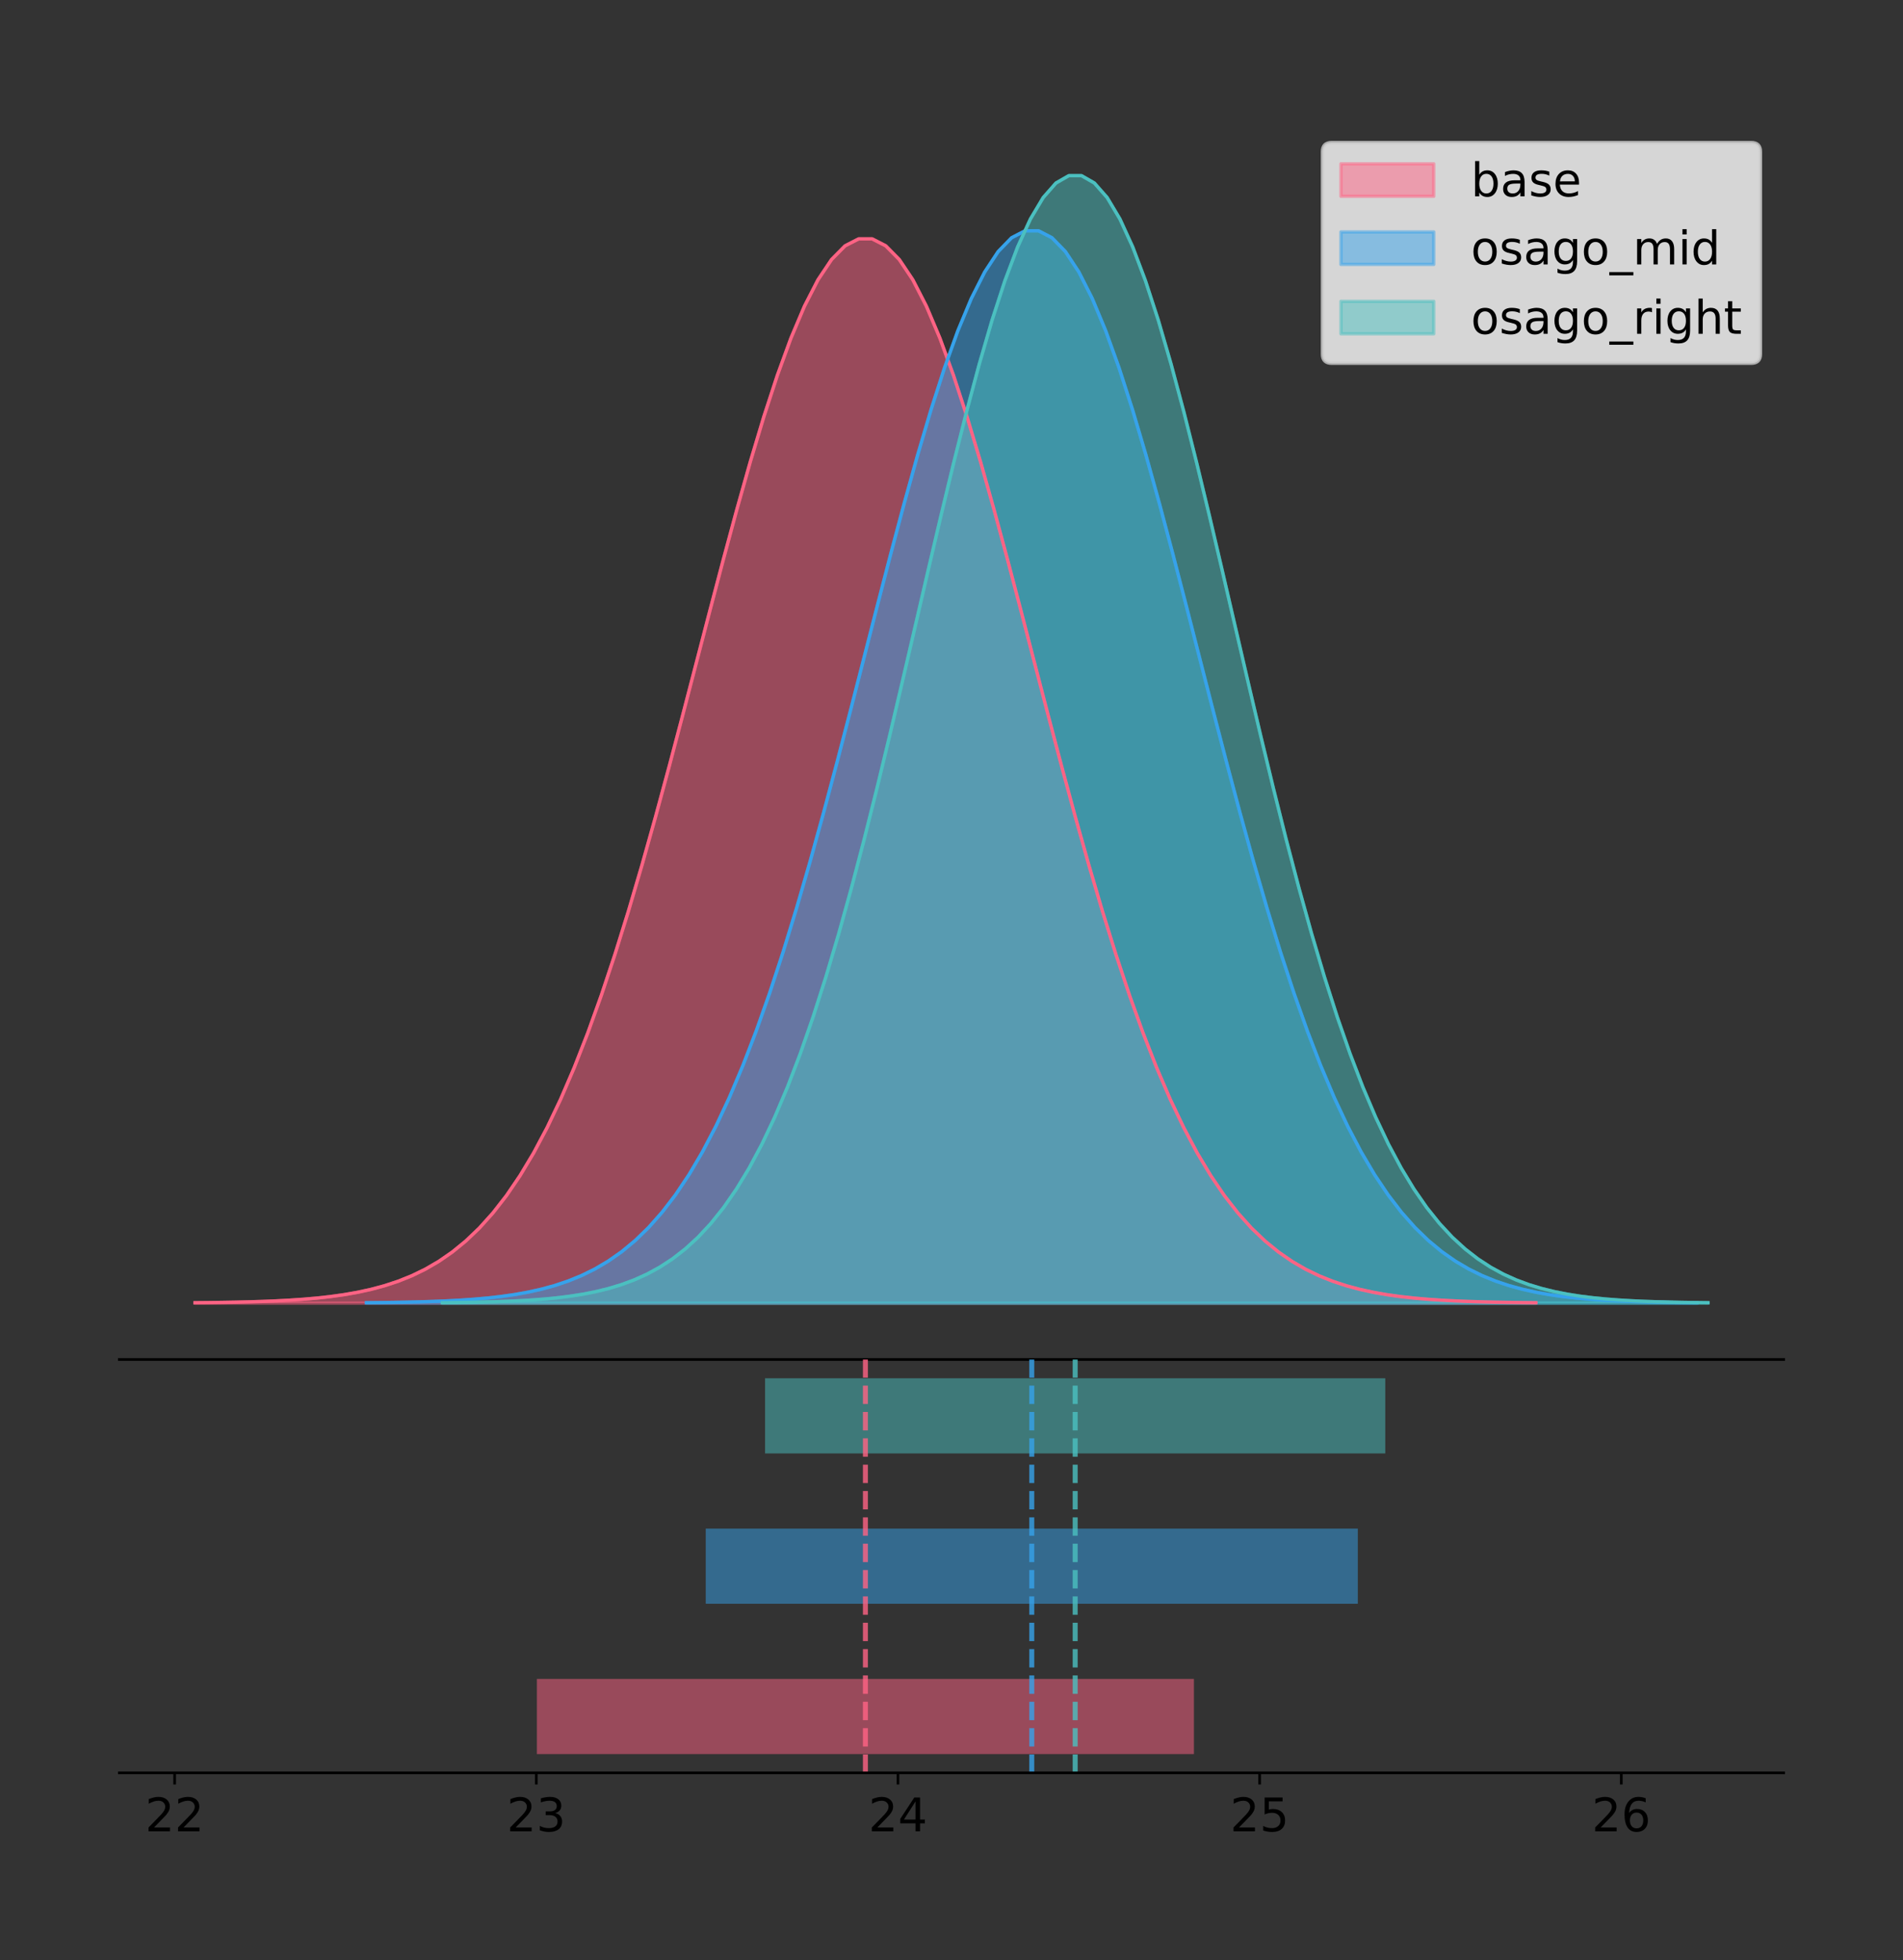 <?xml version="1.0" encoding="utf-8" standalone="no"?>
<!DOCTYPE svg PUBLIC "-//W3C//DTD SVG 1.1//EN"
  "http://www.w3.org/Graphics/SVG/1.1/DTD/svg11.dtd">
<!-- Created with matplotlib (https://matplotlib.org/) -->
<svg height="591.509pt" version="1.1" viewBox="0 0 574.2 591.509" width="574.2pt" xmlns="http://www.w3.org/2000/svg" xmlns:xlink="http://www.w3.org/1999/xlink">
 <rect x="0" y="0" width="574.2" height="591.509" fill="#333333" stroke="none"/>
 <defs>
  <style type="text/css">
*{stroke-linecap:butt;stroke-linejoin:round;}
  </style>
 </defs>
 <g id="figure_1">
  <g id="patch_1">
   <path d="M 0 591.509 
L 574.2 591.509 
L 574.2 0 
L 0 0 
z
" style="fill:none;"/>
  </g>
  <g id="axes_1">
   <g id="patch_2">
    <path d="M 36 410.22 
L 538.2 410.22 
L 538.2 36 
L 36 36 
z
" style="fill:none;"/>
   </g>
   <g id="PolyCollection_1">
    <defs>
     <path d="M 58.827 -198.299 
L 58.827 -198.407 
L 62.914 -198.448 
L 67.001 -198.502 
L 71.088 -198.575 
L 75.175 -198.672 
L 79.261 -198.8 
L 83.348 -198.966 
L 87.435 -199.182 
L 91.522 -199.461 
L 95.609 -199.817 
L 99.695 -200.27 
L 103.782 -200.842 
L 107.869 -201.558 
L 111.956 -202.448 
L 116.043 -203.548 
L 120.129 -204.896 
L 124.216 -206.536 
L 128.303 -208.516 
L 132.39 -210.89 
L 136.477 -213.715 
L 140.564 -217.052 
L 144.65 -220.961 
L 148.737 -225.508 
L 152.824 -230.753 
L 156.911 -236.759 
L 160.998 -243.579 
L 165.084 -251.261 
L 169.171 -259.844 
L 173.258 -269.352 
L 177.345 -279.795 
L 181.432 -291.164 
L 185.518 -303.431 
L 189.605 -316.544 
L 193.692 -330.427 
L 197.779 -344.978 
L 201.866 -360.072 
L 205.953 -375.558 
L 210.039 -391.263 
L 214.126 -406.992 
L 218.213 -422.533 
L 222.3 -437.664 
L 226.387 -452.153 
L 230.473 -465.767 
L 234.56 -478.277 
L 238.647 -489.464 
L 242.734 -499.127 
L 246.821 -507.088 
L 250.908 -513.197 
L 254.994 -517.336 
L 259.081 -519.427 
L 263.168 -519.427 
L 267.255 -517.336 
L 271.342 -513.197 
L 275.428 -507.088 
L 279.515 -499.127 
L 283.602 -489.464 
L 287.689 -478.277 
L 291.776 -465.767 
L 295.862 -452.153 
L 299.949 -437.664 
L 304.036 -422.533 
L 308.123 -406.992 
L 312.21 -391.263 
L 316.297 -375.558 
L 320.383 -360.072 
L 324.47 -344.978 
L 328.557 -330.427 
L 332.644 -316.544 
L 336.731 -303.431 
L 340.817 -291.164 
L 344.904 -279.795 
L 348.991 -269.352 
L 353.078 -259.844 
L 357.165 -251.261 
L 361.251 -243.579 
L 365.338 -236.759 
L 369.425 -230.753 
L 373.512 -225.508 
L 377.599 -220.961 
L 381.686 -217.052 
L 385.772 -213.715 
L 389.859 -210.89 
L 393.946 -208.516 
L 398.033 -206.536 
L 402.12 -204.896 
L 406.206 -203.548 
L 410.293 -202.448 
L 414.38 -201.558 
L 418.467 -200.842 
L 422.554 -200.27 
L 426.64 -199.817 
L 430.727 -199.461 
L 434.814 -199.182 
L 438.901 -198.966 
L 442.988 -198.8 
L 447.075 -198.672 
L 451.161 -198.575 
L 455.248 -198.502 
L 459.335 -198.448 
L 463.422 -198.407 
L 463.422 -198.299 
L 463.422 -198.299 
L 459.335 -198.299 
L 455.248 -198.299 
L 451.161 -198.299 
L 447.075 -198.299 
L 442.988 -198.299 
L 438.901 -198.299 
L 434.814 -198.299 
L 430.727 -198.299 
L 426.64 -198.299 
L 422.554 -198.299 
L 418.467 -198.299 
L 414.38 -198.299 
L 410.293 -198.299 
L 406.206 -198.299 
L 402.12 -198.299 
L 398.033 -198.299 
L 393.946 -198.299 
L 389.859 -198.299 
L 385.772 -198.299 
L 381.686 -198.299 
L 377.599 -198.299 
L 373.512 -198.299 
L 369.425 -198.299 
L 365.338 -198.299 
L 361.251 -198.299 
L 357.165 -198.299 
L 353.078 -198.299 
L 348.991 -198.299 
L 344.904 -198.299 
L 340.817 -198.299 
L 336.731 -198.299 
L 332.644 -198.299 
L 328.557 -198.299 
L 324.47 -198.299 
L 320.383 -198.299 
L 316.297 -198.299 
L 312.21 -198.299 
L 308.123 -198.299 
L 304.036 -198.299 
L 299.949 -198.299 
L 295.862 -198.299 
L 291.776 -198.299 
L 287.689 -198.299 
L 283.602 -198.299 
L 279.515 -198.299 
L 275.428 -198.299 
L 271.342 -198.299 
L 267.255 -198.299 
L 263.168 -198.299 
L 259.081 -198.299 
L 254.994 -198.299 
L 250.908 -198.299 
L 246.821 -198.299 
L 242.734 -198.299 
L 238.647 -198.299 
L 234.56 -198.299 
L 230.473 -198.299 
L 226.387 -198.299 
L 222.3 -198.299 
L 218.213 -198.299 
L 214.126 -198.299 
L 210.039 -198.299 
L 205.953 -198.299 
L 201.866 -198.299 
L 197.779 -198.299 
L 193.692 -198.299 
L 189.605 -198.299 
L 185.518 -198.299 
L 181.432 -198.299 
L 177.345 -198.299 
L 173.258 -198.299 
L 169.171 -198.299 
L 165.084 -198.299 
L 160.998 -198.299 
L 156.911 -198.299 
L 152.824 -198.299 
L 148.737 -198.299 
L 144.65 -198.299 
L 140.564 -198.299 
L 136.477 -198.299 
L 132.39 -198.299 
L 128.303 -198.299 
L 124.216 -198.299 
L 120.129 -198.299 
L 116.043 -198.299 
L 111.956 -198.299 
L 107.869 -198.299 
L 103.782 -198.299 
L 99.695 -198.299 
L 95.609 -198.299 
L 91.522 -198.299 
L 87.435 -198.299 
L 83.348 -198.299 
L 79.261 -198.299 
L 75.175 -198.299 
L 71.088 -198.299 
L 67.001 -198.299 
L 62.914 -198.299 
L 58.827 -198.299 
z
" id="m0eb3d55516" style="stroke:#ff6384;stroke-opacity:0.5;"/>
    </defs>
    <g clip-path="url(#p47c0019b30)">
     <use style="fill:#ff6384;fill-opacity:0.5;stroke:#ff6384;stroke-opacity:0.5;" x="0" xlink:href="#m0eb3d55516" y="591.509"/>
    </g>
   </g>
   <g id="PolyCollection_2">
    <defs>
     <path d="M 110.554 -198.299 
L 110.554 -198.408 
L 114.61 -198.449 
L 118.666 -198.504 
L 122.722 -198.578 
L 126.778 -198.675 
L 130.834 -198.803 
L 134.89 -198.971 
L 138.946 -199.189 
L 143.001 -199.47 
L 147.057 -199.829 
L 151.113 -200.285 
L 155.169 -200.861 
L 159.225 -201.583 
L 163.281 -202.48 
L 167.337 -203.588 
L 171.393 -204.946 
L 175.449 -206.598 
L 179.505 -208.594 
L 183.561 -210.986 
L 187.617 -213.833 
L 191.672 -217.194 
L 195.728 -221.134 
L 199.784 -225.715 
L 203.84 -231.001 
L 207.896 -237.052 
L 211.952 -243.924 
L 216.008 -251.665 
L 220.064 -260.313 
L 224.12 -269.893 
L 228.176 -280.416 
L 232.232 -291.872 
L 236.288 -304.232 
L 240.343 -317.445 
L 244.399 -331.433 
L 248.455 -346.095 
L 252.511 -361.305 
L 256.567 -376.909 
L 260.623 -392.733 
L 264.679 -408.581 
L 268.735 -424.242 
L 272.791 -439.488 
L 276.847 -454.087 
L 280.903 -467.805 
L 284.959 -480.409 
L 289.014 -491.682 
L 293.07 -501.419 
L 297.126 -509.44 
L 301.182 -515.596 
L 305.238 -519.767 
L 309.294 -521.873 
L 313.35 -521.873 
L 317.406 -519.767 
L 321.462 -515.596 
L 325.518 -509.44 
L 329.574 -501.419 
L 333.63 -491.682 
L 337.685 -480.409 
L 341.741 -467.805 
L 345.797 -454.087 
L 349.853 -439.488 
L 353.909 -424.242 
L 357.965 -408.581 
L 362.021 -392.733 
L 366.077 -376.909 
L 370.133 -361.305 
L 374.189 -346.095 
L 378.245 -331.433 
L 382.301 -317.445 
L 386.356 -304.232 
L 390.412 -291.872 
L 394.468 -280.416 
L 398.524 -269.893 
L 402.58 -260.313 
L 406.636 -251.665 
L 410.692 -243.924 
L 414.748 -237.052 
L 418.804 -231.001 
L 422.86 -225.715 
L 426.916 -221.134 
L 430.972 -217.194 
L 435.027 -213.833 
L 439.083 -210.986 
L 443.139 -208.594 
L 447.195 -206.598 
L 451.251 -204.946 
L 455.307 -203.588 
L 459.363 -202.48 
L 463.419 -201.583 
L 467.475 -200.861 
L 471.531 -200.285 
L 475.587 -199.829 
L 479.643 -199.47 
L 483.698 -199.189 
L 487.754 -198.971 
L 491.81 -198.803 
L 495.866 -198.675 
L 499.922 -198.578 
L 503.978 -198.504 
L 508.034 -198.449 
L 512.09 -198.408 
L 512.09 -198.299 
L 512.09 -198.299 
L 508.034 -198.299 
L 503.978 -198.299 
L 499.922 -198.299 
L 495.866 -198.299 
L 491.81 -198.299 
L 487.754 -198.299 
L 483.698 -198.299 
L 479.643 -198.299 
L 475.587 -198.299 
L 471.531 -198.299 
L 467.475 -198.299 
L 463.419 -198.299 
L 459.363 -198.299 
L 455.307 -198.299 
L 451.251 -198.299 
L 447.195 -198.299 
L 443.139 -198.299 
L 439.083 -198.299 
L 435.027 -198.299 
L 430.972 -198.299 
L 426.916 -198.299 
L 422.86 -198.299 
L 418.804 -198.299 
L 414.748 -198.299 
L 410.692 -198.299 
L 406.636 -198.299 
L 402.58 -198.299 
L 398.524 -198.299 
L 394.468 -198.299 
L 390.412 -198.299 
L 386.356 -198.299 
L 382.301 -198.299 
L 378.245 -198.299 
L 374.189 -198.299 
L 370.133 -198.299 
L 366.077 -198.299 
L 362.021 -198.299 
L 357.965 -198.299 
L 353.909 -198.299 
L 349.853 -198.299 
L 345.797 -198.299 
L 341.741 -198.299 
L 337.685 -198.299 
L 333.63 -198.299 
L 329.574 -198.299 
L 325.518 -198.299 
L 321.462 -198.299 
L 317.406 -198.299 
L 313.35 -198.299 
L 309.294 -198.299 
L 305.238 -198.299 
L 301.182 -198.299 
L 297.126 -198.299 
L 293.07 -198.299 
L 289.014 -198.299 
L 284.959 -198.299 
L 280.903 -198.299 
L 276.847 -198.299 
L 272.791 -198.299 
L 268.735 -198.299 
L 264.679 -198.299 
L 260.623 -198.299 
L 256.567 -198.299 
L 252.511 -198.299 
L 248.455 -198.299 
L 244.399 -198.299 
L 240.343 -198.299 
L 236.288 -198.299 
L 232.232 -198.299 
L 228.176 -198.299 
L 224.12 -198.299 
L 220.064 -198.299 
L 216.008 -198.299 
L 211.952 -198.299 
L 207.896 -198.299 
L 203.84 -198.299 
L 199.784 -198.299 
L 195.728 -198.299 
L 191.672 -198.299 
L 187.617 -198.299 
L 183.561 -198.299 
L 179.505 -198.299 
L 175.449 -198.299 
L 171.393 -198.299 
L 167.337 -198.299 
L 163.281 -198.299 
L 159.225 -198.299 
L 155.169 -198.299 
L 151.113 -198.299 
L 147.057 -198.299 
L 143.001 -198.299 
L 138.946 -198.299 
L 134.89 -198.299 
L 130.834 -198.299 
L 126.778 -198.299 
L 122.722 -198.299 
L 118.666 -198.299 
L 114.61 -198.299 
L 110.554 -198.299 
z
" id="m014cad6e18" style="stroke:#36a2eb;stroke-opacity:0.5;"/>
    </defs>
    <g clip-path="url(#p47c0019b30)">
     <use style="fill:#36a2eb;fill-opacity:0.5;stroke:#36a2eb;stroke-opacity:0.5;" x="0" xlink:href="#m014cad6e18" y="591.509"/>
    </g>
   </g>
   <g id="PolyCollection_3">
    <defs>
     <path d="M 133.461 -198.299 
L 133.461 -198.414 
L 137.319 -198.457 
L 141.177 -198.515 
L 145.034 -198.592 
L 148.892 -198.694 
L 152.75 -198.829 
L 156.607 -199.006 
L 160.465 -199.235 
L 164.323 -199.53 
L 168.18 -199.907 
L 172.038 -200.387 
L 175.896 -200.993 
L 179.753 -201.751 
L 183.611 -202.695 
L 187.469 -203.86 
L 191.327 -205.288 
L 195.184 -207.025 
L 199.042 -209.123 
L 202.9 -211.638 
L 206.757 -214.631 
L 210.615 -218.165 
L 214.473 -222.307 
L 218.33 -227.124 
L 222.188 -232.681 
L 226.046 -239.043 
L 229.903 -246.268 
L 233.761 -254.407 
L 237.619 -263.499 
L 241.477 -273.572 
L 245.334 -284.635 
L 249.192 -296.68 
L 253.05 -309.675 
L 256.907 -323.567 
L 260.765 -338.274 
L 264.623 -353.69 
L 268.48 -369.68 
L 272.338 -386.086 
L 276.196 -402.724 
L 280.053 -419.387 
L 283.911 -435.851 
L 287.769 -451.881 
L 291.627 -467.231 
L 295.484 -481.653 
L 299.342 -494.905 
L 303.2 -506.757 
L 307.057 -516.994 
L 310.915 -525.428 
L 314.773 -531.9 
L 318.63 -536.285 
L 322.488 -538.499 
L 326.346 -538.499 
L 330.203 -536.285 
L 334.061 -531.9 
L 337.919 -525.428 
L 341.777 -516.994 
L 345.634 -506.757 
L 349.492 -494.905 
L 353.35 -481.653 
L 357.207 -467.231 
L 361.065 -451.881 
L 364.923 -435.851 
L 368.78 -419.387 
L 372.638 -402.724 
L 376.496 -386.086 
L 380.353 -369.68 
L 384.211 -353.69 
L 388.069 -338.274 
L 391.927 -323.567 
L 395.784 -309.675 
L 399.642 -296.68 
L 403.5 -284.635 
L 407.357 -273.572 
L 411.215 -263.499 
L 415.073 -254.407 
L 418.93 -246.268 
L 422.788 -239.043 
L 426.646 -232.681 
L 430.503 -227.124 
L 434.361 -222.307 
L 438.219 -218.165 
L 442.077 -214.631 
L 445.934 -211.638 
L 449.792 -209.123 
L 453.65 -207.025 
L 457.507 -205.288 
L 461.365 -203.86 
L 465.223 -202.695 
L 469.08 -201.751 
L 472.938 -200.993 
L 476.796 -200.387 
L 480.653 -199.907 
L 484.511 -199.53 
L 488.369 -199.235 
L 492.227 -199.006 
L 496.084 -198.829 
L 499.942 -198.694 
L 503.8 -198.592 
L 507.657 -198.515 
L 511.515 -198.457 
L 515.373 -198.414 
L 515.373 -198.299 
L 515.373 -198.299 
L 511.515 -198.299 
L 507.657 -198.299 
L 503.8 -198.299 
L 499.942 -198.299 
L 496.084 -198.299 
L 492.227 -198.299 
L 488.369 -198.299 
L 484.511 -198.299 
L 480.653 -198.299 
L 476.796 -198.299 
L 472.938 -198.299 
L 469.08 -198.299 
L 465.223 -198.299 
L 461.365 -198.299 
L 457.507 -198.299 
L 453.65 -198.299 
L 449.792 -198.299 
L 445.934 -198.299 
L 442.077 -198.299 
L 438.219 -198.299 
L 434.361 -198.299 
L 430.503 -198.299 
L 426.646 -198.299 
L 422.788 -198.299 
L 418.93 -198.299 
L 415.073 -198.299 
L 411.215 -198.299 
L 407.357 -198.299 
L 403.5 -198.299 
L 399.642 -198.299 
L 395.784 -198.299 
L 391.927 -198.299 
L 388.069 -198.299 
L 384.211 -198.299 
L 380.353 -198.299 
L 376.496 -198.299 
L 372.638 -198.299 
L 368.78 -198.299 
L 364.923 -198.299 
L 361.065 -198.299 
L 357.207 -198.299 
L 353.35 -198.299 
L 349.492 -198.299 
L 345.634 -198.299 
L 341.777 -198.299 
L 337.919 -198.299 
L 334.061 -198.299 
L 330.203 -198.299 
L 326.346 -198.299 
L 322.488 -198.299 
L 318.63 -198.299 
L 314.773 -198.299 
L 310.915 -198.299 
L 307.057 -198.299 
L 303.2 -198.299 
L 299.342 -198.299 
L 295.484 -198.299 
L 291.627 -198.299 
L 287.769 -198.299 
L 283.911 -198.299 
L 280.053 -198.299 
L 276.196 -198.299 
L 272.338 -198.299 
L 268.48 -198.299 
L 264.623 -198.299 
L 260.765 -198.299 
L 256.907 -198.299 
L 253.05 -198.299 
L 249.192 -198.299 
L 245.334 -198.299 
L 241.477 -198.299 
L 237.619 -198.299 
L 233.761 -198.299 
L 229.903 -198.299 
L 226.046 -198.299 
L 222.188 -198.299 
L 218.33 -198.299 
L 214.473 -198.299 
L 210.615 -198.299 
L 206.757 -198.299 
L 202.9 -198.299 
L 199.042 -198.299 
L 195.184 -198.299 
L 191.327 -198.299 
L 187.469 -198.299 
L 183.611 -198.299 
L 179.753 -198.299 
L 175.896 -198.299 
L 172.038 -198.299 
L 168.18 -198.299 
L 164.323 -198.299 
L 160.465 -198.299 
L 156.607 -198.299 
L 152.75 -198.299 
L 148.892 -198.299 
L 145.034 -198.299 
L 141.177 -198.299 
L 137.319 -198.299 
L 133.461 -198.299 
z
" id="m9d34e82d48" style="stroke:#4bc0c0;stroke-opacity:0.5;"/>
    </defs>
    <g clip-path="url(#p47c0019b30)">
     <use style="fill:#4bc0c0;fill-opacity:0.5;stroke:#4bc0c0;stroke-opacity:0.5;" x="0" xlink:href="#m9d34e82d48" y="591.509"/>
    </g>
   </g>
   <g id="line2d_1">
    <path clip-path="url(#p47c0019b30)" d="M 58.827 393.102 
L 62.914 393.062 
L 67.001 393.007 
L 71.088 392.934 
L 75.175 392.837 
L 79.261 392.71 
L 83.348 392.543 
L 87.435 392.327 
L 91.522 392.049 
L 95.609 391.692 
L 99.695 391.239 
L 103.782 390.668 
L 107.869 389.951 
L 111.956 389.061 
L 116.043 387.961 
L 120.129 386.614 
L 124.216 384.974 
L 128.303 382.993 
L 132.39 380.619 
L 136.477 377.794 
L 140.564 374.458 
L 144.65 370.548 
L 148.737 366.002 
L 152.824 360.756 
L 156.911 354.751 
L 160.998 347.931 
L 165.084 340.248 
L 169.171 331.665 
L 173.258 322.157 
L 177.345 311.714 
L 181.432 300.345 
L 185.518 288.078 
L 189.605 274.965 
L 193.692 261.083 
L 197.779 246.531 
L 201.866 231.437 
L 205.953 215.951 
L 210.039 200.246 
L 214.126 184.518 
L 218.213 168.976 
L 222.3 153.845 
L 226.387 139.356 
L 230.473 125.742 
L 234.56 113.233 
L 238.647 102.046 
L 242.734 92.382 
L 246.821 84.421 
L 250.908 78.312 
L 254.994 74.173 
L 259.081 72.083 
L 263.168 72.083 
L 267.255 74.173 
L 271.342 78.312 
L 275.428 84.421 
L 279.515 92.382 
L 283.602 102.046 
L 287.689 113.233 
L 291.776 125.742 
L 295.862 139.356 
L 299.949 153.845 
L 304.036 168.976 
L 308.123 184.518 
L 312.21 200.246 
L 316.297 215.951 
L 320.383 231.437 
L 324.47 246.531 
L 328.557 261.083 
L 332.644 274.965 
L 336.731 288.078 
L 340.817 300.345 
L 344.904 311.714 
L 348.991 322.157 
L 353.078 331.665 
L 357.165 340.248 
L 361.251 347.931 
L 365.338 354.751 
L 369.425 360.756 
L 373.512 366.002 
L 377.599 370.548 
L 381.686 374.458 
L 385.772 377.794 
L 389.859 380.619 
L 393.946 382.993 
L 398.033 384.974 
L 402.12 386.614 
L 406.206 387.961 
L 410.293 389.061 
L 414.38 389.951 
L 418.467 390.668 
L 422.554 391.239 
L 426.64 391.692 
L 430.727 392.049 
L 434.814 392.327 
L 438.901 392.543 
L 442.988 392.71 
L 447.075 392.837 
L 451.161 392.934 
L 455.248 393.007 
L 459.335 393.062 
L 463.422 393.102 
" style="fill:none;stroke:#ff6384;stroke-linecap:square;"/>
   </g>
   <g id="line2d_2">
    <path clip-path="url(#p47c0019b30)" d="M 110.554 393.101 
L 114.61 393.06 
L 118.666 393.005 
L 122.722 392.932 
L 126.778 392.834 
L 130.834 392.706 
L 134.89 392.538 
L 138.946 392.321 
L 143.001 392.04 
L 147.057 391.681 
L 151.113 391.224 
L 155.169 390.648 
L 159.225 389.927 
L 163.281 389.029 
L 167.337 387.921 
L 171.393 386.563 
L 175.449 384.911 
L 179.505 382.915 
L 183.561 380.523 
L 187.617 377.676 
L 191.672 374.315 
L 195.728 370.376 
L 199.784 365.795 
L 203.84 360.509 
L 207.896 354.458 
L 211.952 347.586 
L 216.008 339.845 
L 220.064 331.197 
L 224.12 321.616 
L 228.176 311.094 
L 232.232 299.638 
L 236.288 287.277 
L 240.343 274.065 
L 244.399 260.076 
L 248.455 245.414 
L 252.511 230.205 
L 256.567 214.601 
L 260.623 198.776 
L 264.679 182.928 
L 268.735 167.268 
L 272.791 152.022 
L 276.847 137.422 
L 280.903 123.705 
L 284.959 111.1 
L 289.014 99.828 
L 293.07 90.091 
L 297.126 82.069 
L 301.182 75.914 
L 305.238 71.743 
L 309.294 69.637 
L 313.35 69.637 
L 317.406 71.743 
L 321.462 75.914 
L 325.518 82.069 
L 329.574 90.091 
L 333.63 99.828 
L 337.685 111.1 
L 341.741 123.705 
L 345.797 137.422 
L 349.853 152.022 
L 353.909 167.268 
L 357.965 182.928 
L 362.021 198.776 
L 366.077 214.601 
L 370.133 230.205 
L 374.189 245.414 
L 378.245 260.076 
L 382.301 274.065 
L 386.356 287.277 
L 390.412 299.638 
L 394.468 311.094 
L 398.524 321.616 
L 402.58 331.197 
L 406.636 339.845 
L 410.692 347.586 
L 414.748 354.458 
L 418.804 360.509 
L 422.86 365.795 
L 426.916 370.376 
L 430.972 374.315 
L 435.027 377.676 
L 439.083 380.523 
L 443.139 382.915 
L 447.195 384.911 
L 451.251 386.563 
L 455.307 387.921 
L 459.363 389.029 
L 463.419 389.927 
L 467.475 390.648 
L 471.531 391.224 
L 475.587 391.681 
L 479.643 392.04 
L 483.698 392.321 
L 487.754 392.538 
L 491.81 392.706 
L 495.866 392.834 
L 499.922 392.932 
L 503.978 393.005 
L 508.034 393.06 
L 512.09 393.101 
" style="fill:none;stroke:#36a2eb;stroke-linecap:square;"/>
   </g>
   <g id="line2d_3">
    <path clip-path="url(#p47c0019b30)" d="M 133.461 393.096 
L 137.319 393.053 
L 141.177 392.995 
L 145.034 392.918 
L 148.892 392.815 
L 152.75 392.68 
L 156.607 392.504 
L 160.465 392.275 
L 164.323 391.98 
L 168.18 391.602 
L 172.038 391.122 
L 175.896 390.516 
L 179.753 389.758 
L 183.611 388.814 
L 187.469 387.65 
L 191.327 386.222 
L 195.184 384.485 
L 199.042 382.386 
L 202.9 379.871 
L 206.757 376.878 
L 210.615 373.344 
L 214.473 369.202 
L 218.33 364.386 
L 222.188 358.828 
L 226.046 352.466 
L 229.903 345.241 
L 233.761 337.103 
L 237.619 328.01 
L 241.477 317.937 
L 245.334 306.874 
L 249.192 294.829 
L 253.05 281.834 
L 256.907 267.942 
L 260.765 253.235 
L 264.623 237.82 
L 268.48 221.829 
L 272.338 205.423 
L 276.196 188.786 
L 280.053 172.123 
L 283.911 155.658 
L 287.769 139.628 
L 291.627 124.279 
L 295.484 109.857 
L 299.342 96.604 
L 303.2 84.752 
L 307.057 74.515 
L 310.915 66.081 
L 314.773 59.61 
L 318.63 55.224 
L 322.488 53.01 
L 326.346 53.01 
L 330.203 55.224 
L 334.061 59.61 
L 337.919 66.081 
L 341.777 74.515 
L 345.634 84.752 
L 349.492 96.604 
L 353.35 109.857 
L 357.207 124.279 
L 361.065 139.628 
L 364.923 155.658 
L 368.78 172.123 
L 372.638 188.786 
L 376.496 205.423 
L 380.353 221.829 
L 384.211 237.82 
L 388.069 253.235 
L 391.927 267.942 
L 395.784 281.834 
L 399.642 294.829 
L 403.5 306.874 
L 407.357 317.937 
L 411.215 328.01 
L 415.073 337.103 
L 418.93 345.241 
L 422.788 352.466 
L 426.646 358.828 
L 430.503 364.386 
L 434.361 369.202 
L 438.219 373.344 
L 442.077 376.878 
L 445.934 379.871 
L 449.792 382.386 
L 453.65 384.485 
L 457.507 386.222 
L 461.365 387.65 
L 465.223 388.814 
L 469.08 389.758 
L 472.938 390.516 
L 476.796 391.122 
L 480.653 391.602 
L 484.511 391.98 
L 488.369 392.275 
L 492.227 392.504 
L 496.084 392.68 
L 499.942 392.815 
L 503.8 392.918 
L 507.657 392.995 
L 511.515 393.053 
L 515.373 393.096 
" style="fill:none;stroke:#4bc0c0;stroke-linecap:square;"/>
   </g>
   <g id="patch_3">
    <path d="M 36 410.22 
L 538.2 410.22 
" style="fill:none;stroke:#000000;stroke-linecap:square;stroke-linejoin:miter;stroke-width:0.8;"/>
   </g>
   <g id="legend_1">
    <g id="patch_4">
     <path d="M 401.814 109.627 
L 528.4 109.627 
Q 531.2 109.627 531.2 106.827 
L 531.2 45.8 
Q 531.2 43 528.4 43 
L 401.814 43 
Q 399.014 43 399.014 45.8 
L 399.014 106.827 
Q 399.014 109.627 401.814 109.627 
z
" style="fill:#ffffff;opacity:0.8;stroke:#cccccc;stroke-linejoin:miter;"/>
    </g>
    <g id="patch_5">
     <path d="M 404.614 59.238 
L 432.614 59.238 
L 432.614 49.438 
L 404.614 49.438 
z
" style="fill:#ff6384;opacity:0.5;stroke:#ff6384;stroke-linejoin:miter;"/>
    </g>
    <g id="text_1">
     <!-- base -->
     <defs>
      <path d="M 48.688 27.297 
Q 48.688 37.203 44.609 42.844 
Q 40.531 48.484 33.406 48.484 
Q 26.266 48.484 22.188 42.844 
Q 18.109 37.203 18.109 27.297 
Q 18.109 17.391 22.188 11.75 
Q 26.266 6.109 33.406 6.109 
Q 40.531 6.109 44.609 11.75 
Q 48.688 17.391 48.688 27.297 
z
M 18.109 46.391 
Q 20.953 51.266 25.266 53.625 
Q 29.594 56 35.594 56 
Q 45.562 56 51.781 48.094 
Q 58.016 40.188 58.016 27.297 
Q 58.016 14.406 51.781 6.484 
Q 45.562 -1.422 35.594 -1.422 
Q 29.594 -1.422 25.266 0.953 
Q 20.953 3.328 18.109 8.203 
L 18.109 0 
L 9.078 0 
L 9.078 75.984 
L 18.109 75.984 
z
" id="DejaVuSans-98"/>
      <path d="M 34.281 27.484 
Q 23.391 27.484 19.188 25 
Q 14.984 22.516 14.984 16.5 
Q 14.984 11.719 18.141 8.906 
Q 21.297 6.109 26.703 6.109 
Q 34.188 6.109 38.703 11.406 
Q 43.219 16.703 43.219 25.484 
L 43.219 27.484 
z
M 52.203 31.203 
L 52.203 0 
L 43.219 0 
L 43.219 8.297 
Q 40.141 3.328 35.547 0.953 
Q 30.953 -1.422 24.312 -1.422 
Q 15.922 -1.422 10.953 3.297 
Q 6 8.016 6 15.922 
Q 6 25.141 12.172 29.828 
Q 18.359 34.516 30.609 34.516 
L 43.219 34.516 
L 43.219 35.406 
Q 43.219 41.609 39.141 45 
Q 35.062 48.391 27.688 48.391 
Q 23 48.391 18.547 47.266 
Q 14.109 46.141 10.016 43.891 
L 10.016 52.203 
Q 14.938 54.109 19.578 55.047 
Q 24.219 56 28.609 56 
Q 40.484 56 46.344 49.844 
Q 52.203 43.703 52.203 31.203 
z
" id="DejaVuSans-97"/>
      <path d="M 44.281 53.078 
L 44.281 44.578 
Q 40.484 46.531 36.375 47.5 
Q 32.281 48.484 27.875 48.484 
Q 21.188 48.484 17.844 46.438 
Q 14.5 44.391 14.5 40.281 
Q 14.5 37.156 16.891 35.375 
Q 19.281 33.594 26.516 31.984 
L 29.594 31.297 
Q 39.156 29.25 43.188 25.516 
Q 47.219 21.781 47.219 15.094 
Q 47.219 7.469 41.188 3.016 
Q 35.156 -1.422 24.609 -1.422 
Q 20.219 -1.422 15.453 -0.562 
Q 10.688 0.297 5.422 2 
L 5.422 11.281 
Q 10.406 8.688 15.234 7.391 
Q 20.062 6.109 24.812 6.109 
Q 31.156 6.109 34.562 8.281 
Q 37.984 10.453 37.984 14.406 
Q 37.984 18.062 35.516 20.016 
Q 33.062 21.969 24.703 23.781 
L 21.578 24.516 
Q 13.234 26.266 9.516 29.906 
Q 5.812 33.547 5.812 39.891 
Q 5.812 47.609 11.281 51.797 
Q 16.75 56 26.812 56 
Q 31.781 56 36.172 55.266 
Q 40.578 54.547 44.281 53.078 
z
" id="DejaVuSans-115"/>
      <path d="M 56.203 29.594 
L 56.203 25.203 
L 14.891 25.203 
Q 15.484 15.922 20.484 11.062 
Q 25.484 6.203 34.422 6.203 
Q 39.594 6.203 44.453 7.469 
Q 49.312 8.734 54.109 11.281 
L 54.109 2.781 
Q 49.266 0.734 44.188 -0.344 
Q 39.109 -1.422 33.891 -1.422 
Q 20.797 -1.422 13.156 6.188 
Q 5.516 13.812 5.516 26.812 
Q 5.516 40.234 12.766 48.109 
Q 20.016 56 32.328 56 
Q 43.359 56 49.781 48.891 
Q 56.203 41.797 56.203 29.594 
z
M 47.219 32.234 
Q 47.125 39.594 43.094 43.984 
Q 39.062 48.391 32.422 48.391 
Q 24.906 48.391 20.391 44.141 
Q 15.875 39.891 15.188 32.172 
z
" id="DejaVuSans-101"/>
     </defs>
     <g transform="translate(443.814 59.238)scale(0.14 -0.14)">
      <use xlink:href="#DejaVuSans-98"/>
      <use x="63.477" xlink:href="#DejaVuSans-97"/>
      <use x="124.756" xlink:href="#DejaVuSans-115"/>
      <use x="176.855" xlink:href="#DejaVuSans-101"/>
     </g>
    </g>
    <g id="patch_6">
     <path d="M 404.614 79.787 
L 432.614 79.787 
L 432.614 69.987 
L 404.614 69.987 
z
" style="fill:#36a2eb;opacity:0.5;stroke:#36a2eb;stroke-linejoin:miter;"/>
    </g>
    <g id="text_2">
     <!-- osago_mid -->
     <defs>
      <path d="M 30.609 48.391 
Q 23.391 48.391 19.188 42.75 
Q 14.984 37.109 14.984 27.297 
Q 14.984 17.484 19.156 11.844 
Q 23.344 6.203 30.609 6.203 
Q 37.797 6.203 41.984 11.859 
Q 46.188 17.531 46.188 27.297 
Q 46.188 37.016 41.984 42.703 
Q 37.797 48.391 30.609 48.391 
z
M 30.609 56 
Q 42.328 56 49.016 48.375 
Q 55.719 40.766 55.719 27.297 
Q 55.719 13.875 49.016 6.219 
Q 42.328 -1.422 30.609 -1.422 
Q 18.844 -1.422 12.172 6.219 
Q 5.516 13.875 5.516 27.297 
Q 5.516 40.766 12.172 48.375 
Q 18.844 56 30.609 56 
z
" id="DejaVuSans-111"/>
      <path d="M 45.406 27.984 
Q 45.406 37.75 41.375 43.109 
Q 37.359 48.484 30.078 48.484 
Q 22.859 48.484 18.828 43.109 
Q 14.797 37.75 14.797 27.984 
Q 14.797 18.266 18.828 12.891 
Q 22.859 7.516 30.078 7.516 
Q 37.359 7.516 41.375 12.891 
Q 45.406 18.266 45.406 27.984 
z
M 54.391 6.781 
Q 54.391 -7.172 48.188 -13.984 
Q 42 -20.797 29.203 -20.797 
Q 24.469 -20.797 20.266 -20.094 
Q 16.062 -19.391 12.109 -17.922 
L 12.109 -9.188 
Q 16.062 -11.328 19.922 -12.344 
Q 23.781 -13.375 27.781 -13.375 
Q 36.625 -13.375 41.016 -8.766 
Q 45.406 -4.156 45.406 5.172 
L 45.406 9.625 
Q 42.625 4.781 38.281 2.391 
Q 33.938 0 27.875 0 
Q 17.828 0 11.672 7.656 
Q 5.516 15.328 5.516 27.984 
Q 5.516 40.672 11.672 48.328 
Q 17.828 56 27.875 56 
Q 33.938 56 38.281 53.609 
Q 42.625 51.219 45.406 46.391 
L 45.406 54.688 
L 54.391 54.688 
z
" id="DejaVuSans-103"/>
      <path d="M 50.984 -16.609 
L 50.984 -23.578 
L -0.984 -23.578 
L -0.984 -16.609 
z
" id="DejaVuSans-95"/>
      <path d="M 52 44.188 
Q 55.375 50.25 60.062 53.125 
Q 64.75 56 71.094 56 
Q 79.641 56 84.281 50.016 
Q 88.922 44.047 88.922 33.016 
L 88.922 0 
L 79.891 0 
L 79.891 32.719 
Q 79.891 40.578 77.094 44.375 
Q 74.312 48.188 68.609 48.188 
Q 61.625 48.188 57.562 43.547 
Q 53.516 38.922 53.516 30.906 
L 53.516 0 
L 44.484 0 
L 44.484 32.719 
Q 44.484 40.625 41.703 44.406 
Q 38.922 48.188 33.109 48.188 
Q 26.219 48.188 22.156 43.531 
Q 18.109 38.875 18.109 30.906 
L 18.109 0 
L 9.078 0 
L 9.078 54.688 
L 18.109 54.688 
L 18.109 46.188 
Q 21.188 51.219 25.484 53.609 
Q 29.781 56 35.688 56 
Q 41.656 56 45.828 52.969 
Q 50 49.953 52 44.188 
z
" id="DejaVuSans-109"/>
      <path d="M 9.422 54.688 
L 18.406 54.688 
L 18.406 0 
L 9.422 0 
z
M 9.422 75.984 
L 18.406 75.984 
L 18.406 64.594 
L 9.422 64.594 
z
" id="DejaVuSans-105"/>
      <path d="M 45.406 46.391 
L 45.406 75.984 
L 54.391 75.984 
L 54.391 0 
L 45.406 0 
L 45.406 8.203 
Q 42.578 3.328 38.25 0.953 
Q 33.938 -1.422 27.875 -1.422 
Q 17.969 -1.422 11.734 6.484 
Q 5.516 14.406 5.516 27.297 
Q 5.516 40.188 11.734 48.094 
Q 17.969 56 27.875 56 
Q 33.938 56 38.25 53.625 
Q 42.578 51.266 45.406 46.391 
z
M 14.797 27.297 
Q 14.797 17.391 18.875 11.75 
Q 22.953 6.109 30.078 6.109 
Q 37.203 6.109 41.297 11.75 
Q 45.406 17.391 45.406 27.297 
Q 45.406 37.203 41.297 42.844 
Q 37.203 48.484 30.078 48.484 
Q 22.953 48.484 18.875 42.844 
Q 14.797 37.203 14.797 27.297 
z
" id="DejaVuSans-100"/>
     </defs>
     <g transform="translate(443.814 79.787)scale(0.14 -0.14)">
      <use xlink:href="#DejaVuSans-111"/>
      <use x="61.182" xlink:href="#DejaVuSans-115"/>
      <use x="113.281" xlink:href="#DejaVuSans-97"/>
      <use x="174.561" xlink:href="#DejaVuSans-103"/>
      <use x="238.037" xlink:href="#DejaVuSans-111"/>
      <use x="299.219" xlink:href="#DejaVuSans-95"/>
      <use x="349.219" xlink:href="#DejaVuSans-109"/>
      <use x="446.631" xlink:href="#DejaVuSans-105"/>
      <use x="474.414" xlink:href="#DejaVuSans-100"/>
     </g>
    </g>
    <g id="patch_7">
     <path d="M 404.614 100.726 
L 432.614 100.726 
L 432.614 90.926 
L 404.614 90.926 
z
" style="fill:#4bc0c0;opacity:0.5;stroke:#4bc0c0;stroke-linejoin:miter;"/>
    </g>
    <g id="text_3">
     <!-- osago_right -->
     <defs>
      <path d="M 41.109 46.297 
Q 39.594 47.172 37.812 47.578 
Q 36.031 48 33.891 48 
Q 26.266 48 22.188 43.047 
Q 18.109 38.094 18.109 28.812 
L 18.109 0 
L 9.078 0 
L 9.078 54.688 
L 18.109 54.688 
L 18.109 46.188 
Q 20.953 51.172 25.484 53.578 
Q 30.031 56 36.531 56 
Q 37.453 56 38.578 55.875 
Q 39.703 55.766 41.062 55.516 
z
" id="DejaVuSans-114"/>
      <path d="M 54.891 33.016 
L 54.891 0 
L 45.906 0 
L 45.906 32.719 
Q 45.906 40.484 42.875 44.328 
Q 39.844 48.188 33.797 48.188 
Q 26.516 48.188 22.312 43.547 
Q 18.109 38.922 18.109 30.906 
L 18.109 0 
L 9.078 0 
L 9.078 75.984 
L 18.109 75.984 
L 18.109 46.188 
Q 21.344 51.125 25.703 53.562 
Q 30.078 56 35.797 56 
Q 45.219 56 50.047 50.172 
Q 54.891 44.344 54.891 33.016 
z
" id="DejaVuSans-104"/>
      <path d="M 18.312 70.219 
L 18.312 54.688 
L 36.812 54.688 
L 36.812 47.703 
L 18.312 47.703 
L 18.312 18.016 
Q 18.312 11.328 20.141 9.422 
Q 21.969 7.516 27.594 7.516 
L 36.812 7.516 
L 36.812 0 
L 27.594 0 
Q 17.188 0 13.234 3.875 
Q 9.281 7.766 9.281 18.016 
L 9.281 47.703 
L 2.688 47.703 
L 2.688 54.688 
L 9.281 54.688 
L 9.281 70.219 
z
" id="DejaVuSans-116"/>
     </defs>
     <g transform="translate(443.814 100.726)scale(0.14 -0.14)">
      <use xlink:href="#DejaVuSans-111"/>
      <use x="61.182" xlink:href="#DejaVuSans-115"/>
      <use x="113.281" xlink:href="#DejaVuSans-97"/>
      <use x="174.561" xlink:href="#DejaVuSans-103"/>
      <use x="238.037" xlink:href="#DejaVuSans-111"/>
      <use x="299.219" xlink:href="#DejaVuSans-95"/>
      <use x="349.219" xlink:href="#DejaVuSans-114"/>
      <use x="390.332" xlink:href="#DejaVuSans-105"/>
      <use x="418.115" xlink:href="#DejaVuSans-103"/>
      <use x="481.592" xlink:href="#DejaVuSans-104"/>
      <use x="544.971" xlink:href="#DejaVuSans-116"/>
     </g>
    </g>
   </g>
  </g>
  <g id="axes_2">
   <g id="patch_8">
    <path d="M 36 534.96 
L 538.2 534.96 
L 538.2 410.22 
L 36 410.22 
z
" style="fill:none;"/>
   </g>
   <g id="patch_9">
    <path clip-path="url(#p8527b5135c)" d="M 161.999 529.29 
L 360.25 529.29 
L 360.25 506.61 
L 161.999 506.61 
z
" style="fill:#ff6384;opacity:0.5;"/>
   </g>
   <g id="patch_10">
    <path clip-path="url(#p8527b5135c)" d="M 212.946 483.93 
L 409.698 483.93 
L 409.698 461.25 
L 212.946 461.25 
z
" style="fill:#36a2eb;opacity:0.5;"/>
   </g>
   <g id="patch_11">
    <path clip-path="url(#p8527b5135c)" d="M 230.849 438.57 
L 417.985 438.57 
L 417.985 415.89 
L 230.849 415.89 
z
" style="fill:#4bc0c0;opacity:0.5;"/>
   </g>
   <g id="matplotlib.axis_1">
    <g id="xtick_1">
     <g id="line2d_4">
      <defs>
       <path d="M 0 0 
L 0 3.5 
" id="md524e18083" style="stroke:#000000;stroke-width:0.8;"/>
      </defs>
      <g>
       <use style="stroke:#000000;stroke-width:0.8;" x="52.696" xlink:href="#md524e18083" y="534.96"/>
      </g>
     </g>
     <g id="text_4">
      <!-- 22 -->
      <defs>
       <path d="M 19.188 8.297 
L 53.609 8.297 
L 53.609 0 
L 7.328 0 
L 7.328 8.297 
Q 12.938 14.109 22.625 23.891 
Q 32.328 33.688 34.812 36.531 
Q 39.547 41.844 41.422 45.531 
Q 43.312 49.219 43.312 52.781 
Q 43.312 58.594 39.234 62.25 
Q 35.156 65.922 28.609 65.922 
Q 23.969 65.922 18.812 64.312 
Q 13.672 62.703 7.812 59.422 
L 7.812 69.391 
Q 13.766 71.781 18.938 73 
Q 24.125 74.219 28.422 74.219 
Q 39.75 74.219 46.484 68.547 
Q 53.219 62.891 53.219 53.422 
Q 53.219 48.922 51.531 44.891 
Q 49.859 40.875 45.406 35.406 
Q 44.188 33.984 37.641 27.219 
Q 31.109 20.453 19.188 8.297 
z
" id="DejaVuSans-50"/>
      </defs>
      <g transform="translate(43.789 552.598)scale(0.14 -0.14)">
       <use xlink:href="#DejaVuSans-50"/>
       <use x="63.623" xlink:href="#DejaVuSans-50"/>
      </g>
     </g>
    </g>
    <g id="xtick_2">
     <g id="line2d_5">
      <g>
       <use style="stroke:#000000;stroke-width:0.8;" x="161.821" xlink:href="#md524e18083" y="534.96"/>
      </g>
     </g>
     <g id="text_5">
      <!-- 23 -->
      <defs>
       <path d="M 40.578 39.312 
Q 47.656 37.797 51.625 33 
Q 55.609 28.219 55.609 21.188 
Q 55.609 10.406 48.188 4.484 
Q 40.766 -1.422 27.094 -1.422 
Q 22.516 -1.422 17.656 -0.516 
Q 12.797 0.391 7.625 2.203 
L 7.625 11.719 
Q 11.719 9.328 16.594 8.109 
Q 21.484 6.891 26.812 6.891 
Q 36.078 6.891 40.938 10.547 
Q 45.797 14.203 45.797 21.188 
Q 45.797 27.641 41.281 31.266 
Q 36.766 34.906 28.719 34.906 
L 20.219 34.906 
L 20.219 43.016 
L 29.109 43.016 
Q 36.375 43.016 40.234 45.922 
Q 44.094 48.828 44.094 54.297 
Q 44.094 59.906 40.109 62.906 
Q 36.141 65.922 28.719 65.922 
Q 24.656 65.922 20.016 65.031 
Q 15.375 64.156 9.812 62.312 
L 9.812 71.094 
Q 15.438 72.656 20.344 73.438 
Q 25.25 74.219 29.594 74.219 
Q 40.828 74.219 47.359 69.109 
Q 53.906 64.016 53.906 55.328 
Q 53.906 49.266 50.438 45.094 
Q 46.969 40.922 40.578 39.312 
z
" id="DejaVuSans-51"/>
      </defs>
      <g transform="translate(152.913 552.598)scale(0.14 -0.14)">
       <use xlink:href="#DejaVuSans-50"/>
       <use x="63.623" xlink:href="#DejaVuSans-51"/>
      </g>
     </g>
    </g>
    <g id="xtick_3">
     <g id="line2d_6">
      <g>
       <use style="stroke:#000000;stroke-width:0.8;" x="270.946" xlink:href="#md524e18083" y="534.96"/>
      </g>
     </g>
     <g id="text_6">
      <!-- 24 -->
      <defs>
       <path d="M 37.797 64.312 
L 12.891 25.391 
L 37.797 25.391 
z
M 35.203 72.906 
L 47.609 72.906 
L 47.609 25.391 
L 58.016 25.391 
L 58.016 17.188 
L 47.609 17.188 
L 47.609 0 
L 37.797 0 
L 37.797 17.188 
L 4.891 17.188 
L 4.891 26.703 
z
" id="DejaVuSans-52"/>
      </defs>
      <g transform="translate(262.038 552.598)scale(0.14 -0.14)">
       <use xlink:href="#DejaVuSans-50"/>
       <use x="63.623" xlink:href="#DejaVuSans-52"/>
      </g>
     </g>
    </g>
    <g id="xtick_4">
     <g id="line2d_7">
      <g>
       <use style="stroke:#000000;stroke-width:0.8;" x="380.071" xlink:href="#md524e18083" y="534.96"/>
      </g>
     </g>
     <g id="text_7">
      <!-- 25 -->
      <defs>
       <path d="M 10.797 72.906 
L 49.516 72.906 
L 49.516 64.594 
L 19.828 64.594 
L 19.828 46.734 
Q 21.969 47.469 24.109 47.828 
Q 26.266 48.188 28.422 48.188 
Q 40.625 48.188 47.75 41.5 
Q 54.891 34.812 54.891 23.391 
Q 54.891 11.625 47.562 5.094 
Q 40.234 -1.422 26.906 -1.422 
Q 22.312 -1.422 17.547 -0.641 
Q 12.797 0.141 7.719 1.703 
L 7.719 11.625 
Q 12.109 9.234 16.797 8.062 
Q 21.484 6.891 26.703 6.891 
Q 35.156 6.891 40.078 11.328 
Q 45.016 15.766 45.016 23.391 
Q 45.016 31 40.078 35.438 
Q 35.156 39.891 26.703 39.891 
Q 22.75 39.891 18.812 39.016 
Q 14.891 38.141 10.797 36.281 
z
" id="DejaVuSans-53"/>
      </defs>
      <g transform="translate(371.163 552.598)scale(0.14 -0.14)">
       <use xlink:href="#DejaVuSans-50"/>
       <use x="63.623" xlink:href="#DejaVuSans-53"/>
      </g>
     </g>
    </g>
    <g id="xtick_5">
     <g id="line2d_8">
      <g>
       <use style="stroke:#000000;stroke-width:0.8;" x="489.195" xlink:href="#md524e18083" y="534.96"/>
      </g>
     </g>
     <g id="text_8">
      <!-- 26 -->
      <defs>
       <path d="M 33.016 40.375 
Q 26.375 40.375 22.484 35.828 
Q 18.609 31.297 18.609 23.391 
Q 18.609 15.531 22.484 10.953 
Q 26.375 6.391 33.016 6.391 
Q 39.656 6.391 43.531 10.953 
Q 47.406 15.531 47.406 23.391 
Q 47.406 31.297 43.531 35.828 
Q 39.656 40.375 33.016 40.375 
z
M 52.594 71.297 
L 52.594 62.312 
Q 48.875 64.062 45.094 64.984 
Q 41.312 65.922 37.594 65.922 
Q 27.828 65.922 22.672 59.328 
Q 17.531 52.734 16.797 39.406 
Q 19.672 43.656 24.016 45.922 
Q 28.375 48.188 33.594 48.188 
Q 44.578 48.188 50.953 41.516 
Q 57.328 34.859 57.328 23.391 
Q 57.328 12.156 50.688 5.359 
Q 44.047 -1.422 33.016 -1.422 
Q 20.359 -1.422 13.672 8.266 
Q 6.984 17.969 6.984 36.375 
Q 6.984 53.656 15.188 63.938 
Q 23.391 74.219 37.203 74.219 
Q 40.922 74.219 44.703 73.484 
Q 48.484 72.75 52.594 71.297 
z
" id="DejaVuSans-54"/>
      </defs>
      <g transform="translate(480.288 552.598)scale(0.14 -0.14)">
       <use xlink:href="#DejaVuSans-50"/>
       <use x="63.623" xlink:href="#DejaVuSans-54"/>
      </g>
     </g>
    </g>
   </g>
   <g id="line2d_9">
    <path clip-path="url(#p8527b5135c)" d="M 261.125 534.96 
L 261.125 410.22 
" style="fill:none;stroke:#ff6384;stroke-dasharray:5.55,2.4;stroke-dashoffset:0;stroke-opacity:0.8;stroke-width:1.5;"/>
   </g>
   <g id="line2d_10">
    <path clip-path="url(#p8527b5135c)" d="M 311.322 534.96 
L 311.322 410.22 
" style="fill:none;stroke:#36a2eb;stroke-dasharray:5.55,2.4;stroke-dashoffset:0;stroke-opacity:0.8;stroke-width:1.5;"/>
   </g>
   <g id="line2d_11">
    <path clip-path="url(#p8527b5135c)" d="M 324.417 534.96 
L 324.417 410.22 
" style="fill:none;stroke:#4bc0c0;stroke-dasharray:5.55,2.4;stroke-dashoffset:0;stroke-opacity:0.8;stroke-width:1.5;"/>
   </g>
   <g id="patch_12">
    <path d="M 36 534.96 
L 538.2 534.96 
" style="fill:none;stroke:#000000;stroke-linecap:square;stroke-linejoin:miter;stroke-width:0.8;"/>
   </g>
  </g>
 </g>
 <defs>
  <clipPath id="p47c0019b30">
   <rect height="374.22" width="502.2" x="36" y="36"/>
  </clipPath>
  <clipPath id="p8527b5135c">
   <rect height="124.74" width="502.2" x="36" y="410.22"/>
  </clipPath>
 </defs>
</svg>
